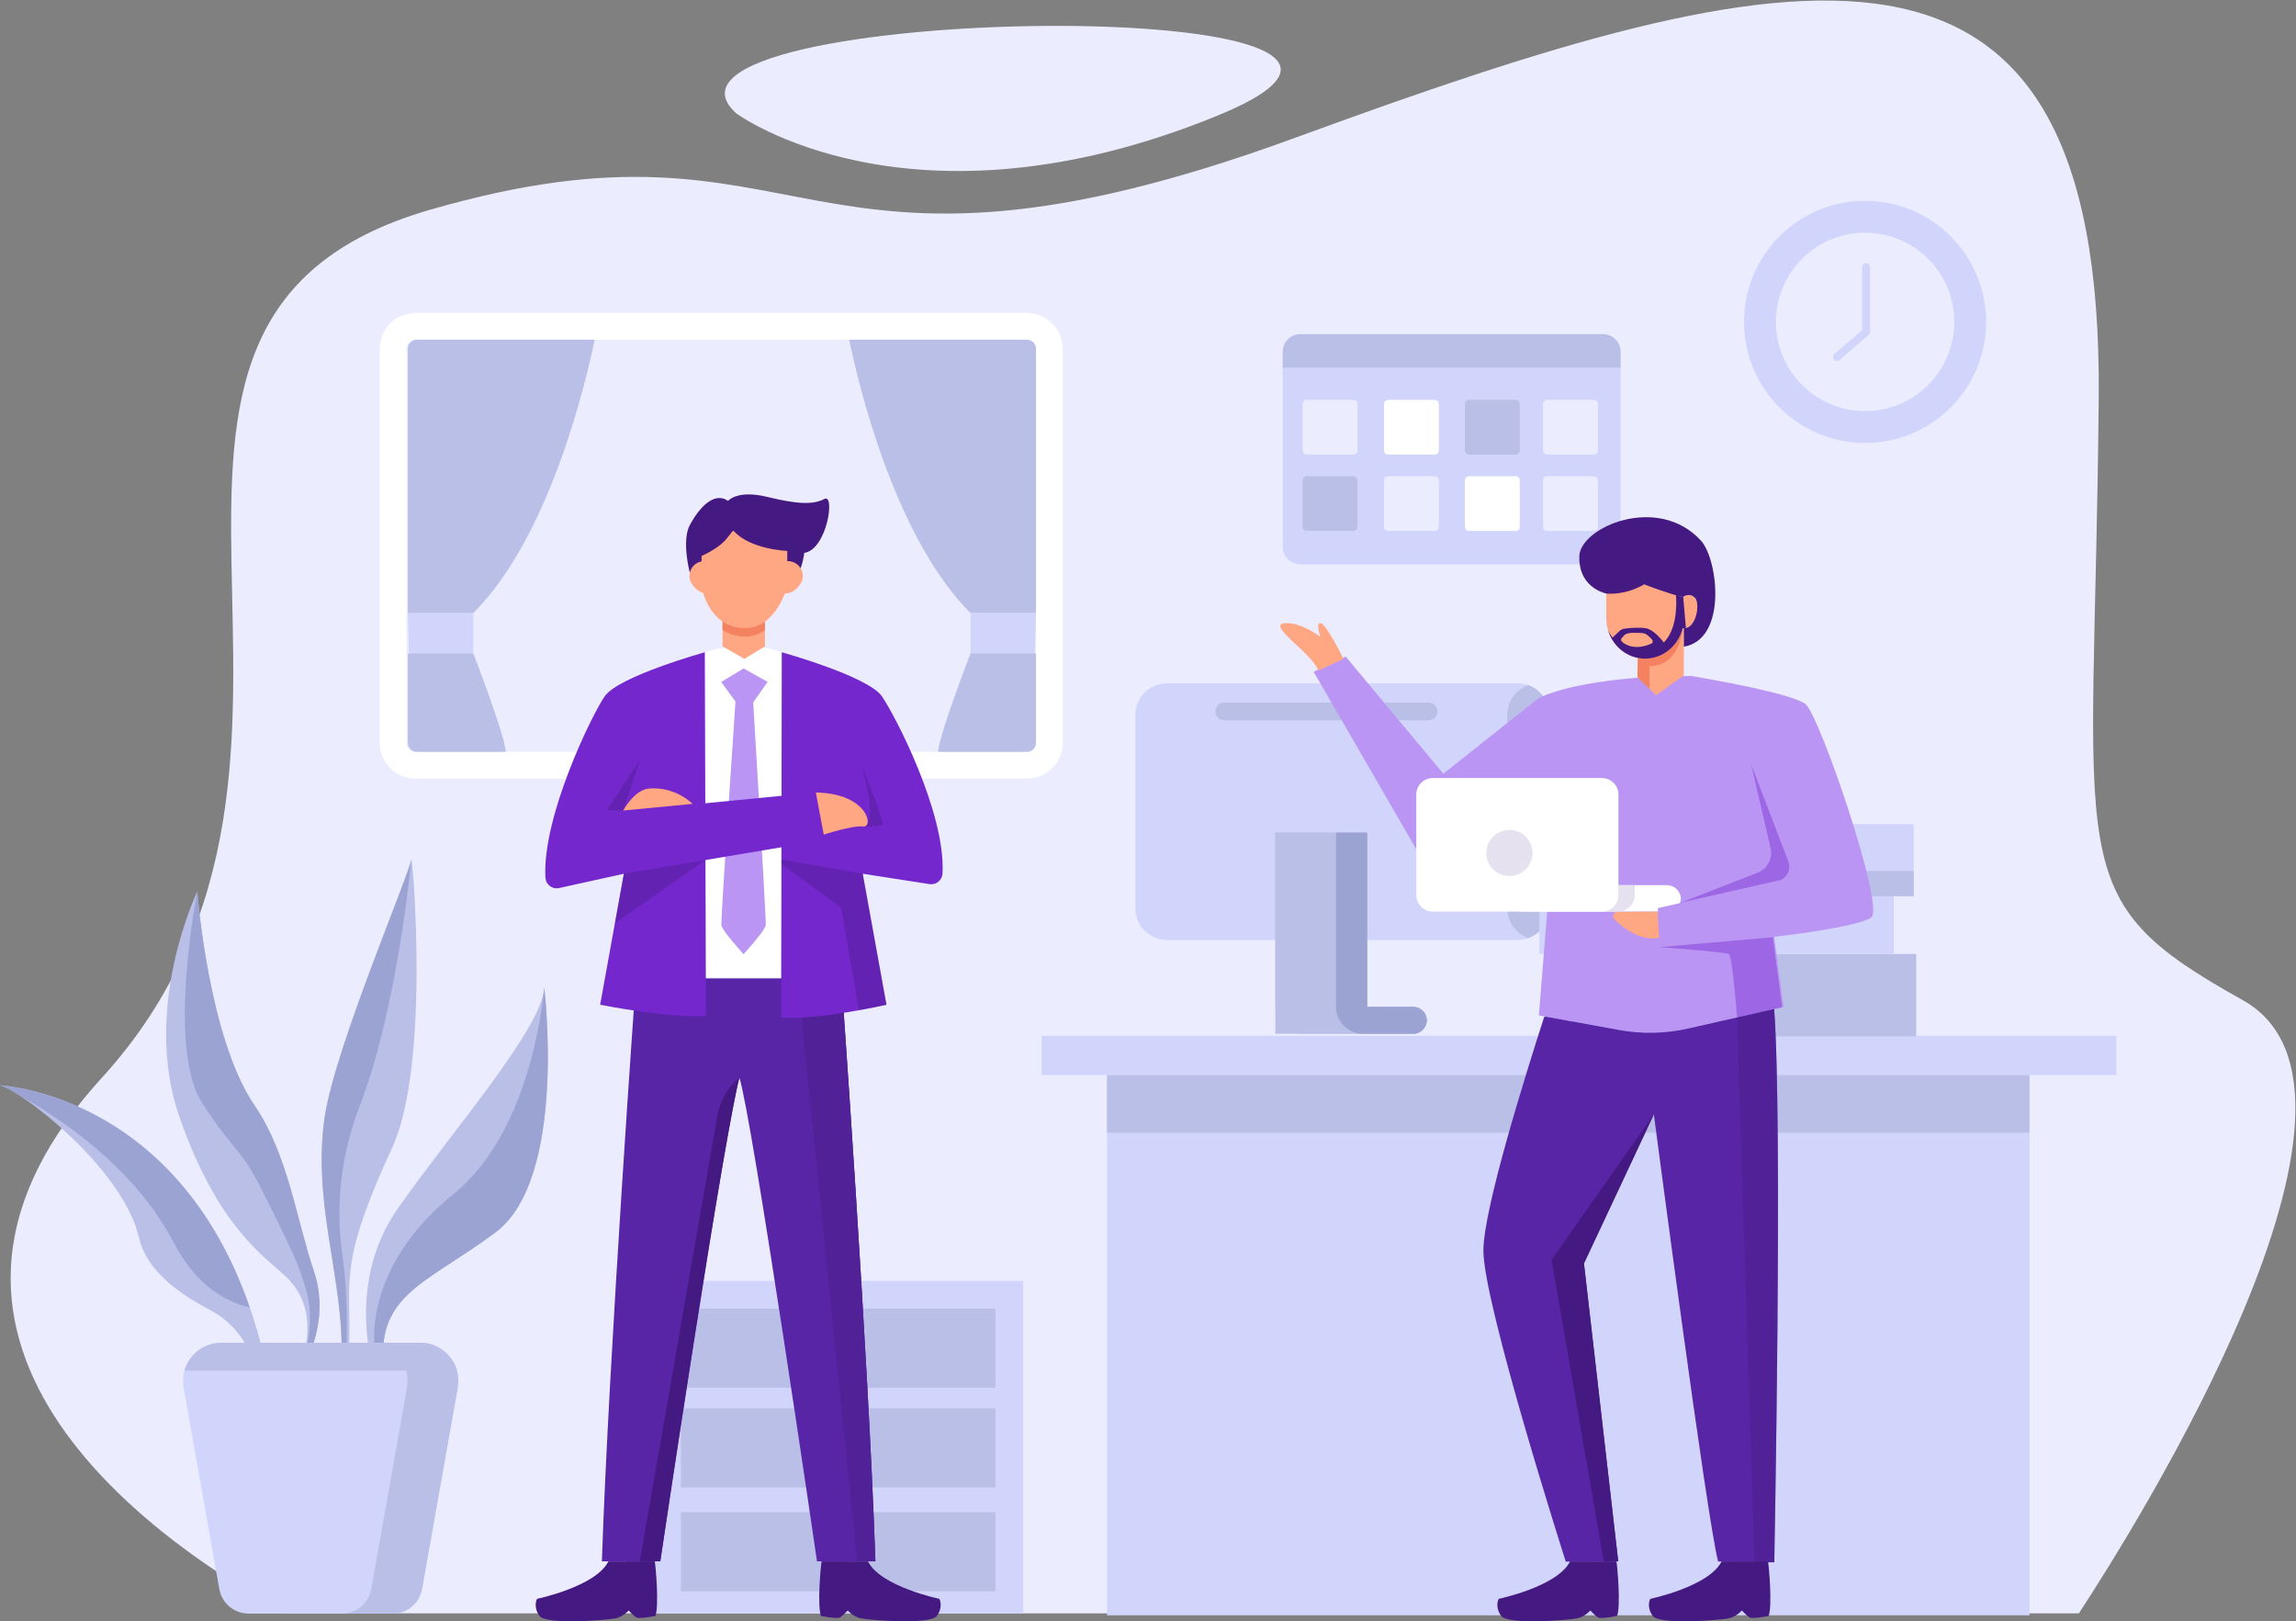 <?xml version="1.0" encoding="UTF-8" standalone="no"?>
<!-- Created with Inkscape (http://www.inkscape.org/) -->

<svg
   xmlns:dc="http://purl.org/dc/elements/1.1/"
   xmlns:cc="http://creativecommons.org/ns#"
   xmlns:rdf="http://www.w3.org/1999/02/22-rdf-syntax-ns#"
   xmlns:svg="http://www.w3.org/2000/svg"
   xmlns="http://www.w3.org/2000/svg"
   xmlns:sodipodi="http://sodipodi.sourceforge.net/DTD/sodipodi-0.dtd"
   xmlns:inkscape="http://www.inkscape.org/namespaces/inkscape"
   version="1.1"
   id="svg16998"
   xml:space="preserve"
   width="586.781"
   height="414.308"
   viewBox="0 0 586.781 414.308"
   sodipodi:docname="team.svg"
   inkscape:version="0.92.4 (5da689c313, 2019-01-14)"><rect x="0" y="0" width="586.781" height="414.308" fill="#808080" stroke="none"/><defs
     id="defs17002"><clipPath
       clipPathUnits="userSpaceOnUse"
       id="clipPath17016"><path
         d="M 0,500 H 500 V 0 H 0 Z"
         id="path17014"
         inkscape:connector-curvature="0" /></clipPath><clipPath
       clipPathUnits="userSpaceOnUse"
       id="clipPath17242"><path
         d="m 365.65,265.228 h 20.855 V 238.705 H 365.65 Z"
         id="path17240"
         inkscape:connector-curvature="0" /></clipPath><clipPath
       clipPathUnits="userSpaceOnUse"
       id="clipPath17262"><path
         d="M 361.592,232.098 H 385.13 V 216.707 H 361.592 Z"
         id="path17260"
         inkscape:connector-curvature="0" /></clipPath><clipPath
       clipPathUnits="userSpaceOnUse"
       id="clipPath17286"><path
         d="m 376.487,218.326 h 7.865 V 112.261 h -7.865 z"
         id="path17284"
         inkscape:connector-curvature="0" /></clipPath><clipPath
       clipPathUnits="userSpaceOnUse"
       id="clipPath17342"><path
         d="m 260.187,224.21 h 14.945 V 112.451 h -14.945 z"
         id="path17340"
         inkscape:connector-curvature="0" /></clipPath><clipPath
       clipPathUnits="userSpaceOnUse"
       id="clipPath17394"><path
         d="m 225.184,246.884 h 17.31 v -12.098 h -17.31 z"
         id="path17392"
         inkscape:connector-curvature="0" /></clipPath><clipPath
       clipPathUnits="userSpaceOnUse"
       id="clipPath17410"><path
         d="m 223.66,266.129 h 6.321 v -9.733 h -6.321 z"
         id="path17408"
         inkscape:connector-curvature="0" /></clipPath><clipPath
       clipPathUnits="userSpaceOnUse"
       id="clipPath17426"><path
         d="m 272.478,265.061 h 4.076 v -11.764 h -4.076 z"
         id="path17424"
         inkscape:connector-curvature="0" /></clipPath><clipPath
       clipPathUnits="userSpaceOnUse"
       id="clipPath17442"><path
         d="m 257.11,246.992 h 20.137 V 218.104 H 257.11 Z"
         id="path17440"
         inkscape:connector-curvature="0" /></clipPath><clipPath
       clipPathUnits="userSpaceOnUse"
       id="clipPath17510"><path
         d="m 154.811,234.667 h 13.776 v -58.884 h -13.776 z"
         id="path17508"
         inkscape:connector-curvature="0" /></clipPath><clipPath
       clipPathUnits="userSpaceOnUse"
       id="clipPath17558"><path
         d="M 99.495,282.83 H 195.36 V 226.493 H 99.495 Z"
         id="path17556"
         inkscape:connector-curvature="0" /></clipPath><clipPath
       clipPathUnits="userSpaceOnUse"
       id="clipPath17678"><path
         d="M 0,500 H 500 V 0 H 0 Z"
         id="path17676"
         inkscape:connector-curvature="0" /></clipPath></defs><sodipodi:namedview
     pagecolor="#ffffff"
     bordercolor="#666666"
     borderopacity="1"
     objecttolerance="10"
     gridtolerance="10"
     guidetolerance="10"
     inkscape:pageopacity="0"
     inkscape:pageshadow="2"
     inkscape:window-width="1120"
     inkscape:window-height="770"
     id="namedview17000"
     showgrid="false"
     fit-margin-top="0"
     fit-margin-left="0"
     fit-margin-right="0"
     fit-margin-bottom="0"
     inkscape:zoom="1.0012632"
     inkscape:cx="298.47859"
     inkscape:cy="209.27063"
     inkscape:window-x="2677"
     inkscape:window-y="135"
     inkscape:window-maximized="0"
     inkscape:current-layer="g17006" /><g
     id="g17006"
     inkscape:groupmode="layer"
     inkscape:label="2456060"
     transform="matrix(1.333,0,0,-1.333,-39.943,548.916)"><g
       id="g17018"
       transform="translate(84.84,102.474)"><path
         d="m 0,0 h 343.688 c 10.945,16.724 63.157,99.87 31.409,117.576 -35.341,19.709 -28.406,24.782 -27.599,115.536 0.877,98.647 -57.502,85.148 -154.01,49.807 C 96.981,247.578 101.54,290.546 27.445,269.063 -46.327,247.674 21.011,164.47 -35.398,102.624 -82.634,50.836 -21.226,11.445 0,0"
         style="fill:#ebedff;fill-opacity:1;fill-rule:nonzero;stroke:none"
         id="path17020"
         inkscape:connector-curvature="0" /></g><g
       id="g17022"
       transform="translate(171.089,390.081)"><path
         d="M 0,0 C 0,0 33.157,-24.574 92.163,-0.517 151.168,23.541 -23.265,21.272 0,0"
         style="fill:#ebedff;fill-opacity:1;fill-rule:nonzero;stroke:none"
         id="path17024"
         inkscape:connector-curvature="0" /></g><path
       d="m 226.118,166.218 h -70.924 v -63.744 h 70.924 z"
       style="fill:#d2d5fb;fill-opacity:1;fill-rule:nonzero;stroke:none"
       id="path17026"
       inkscape:connector-curvature="0" /><path
       d="m 160.512,160.9 h 60.289 v -15.173 h -60.289 z"
       style="fill:#babfe8;fill-opacity:1;fill-rule:nonzero;stroke:none"
       id="path17028"
       inkscape:connector-curvature="0" /><path
       d="m 160.512,141.788 h 60.289 v -15.173 h -60.289 z"
       style="fill:#babfe8;fill-opacity:1;fill-rule:nonzero;stroke:none"
       id="path17030"
       inkscape:connector-curvature="0" /><path
       d="m 160.512,121.9 h 60.289 v -15.173 h -60.289 z"
       style="fill:#babfe8;fill-opacity:1;fill-rule:nonzero;stroke:none"
       id="path17032"
       inkscape:connector-curvature="0" /><g
       id="g17034"
       transform="translate(193.669,152.879)"><path
         d="m 0,0 c 0,-1.664 -1.349,-3.014 -3.013,-3.014 -1.664,0 -3.013,1.35 -3.013,3.014 0,1.664 1.349,3.013 3.013,3.013 C -1.349,3.013 0,1.664 0,0"
         style="fill:#ebedff;fill-opacity:1;fill-rule:nonzero;stroke:none"
         id="path17036"
         inkscape:connector-curvature="0" /></g><g
       id="g17038"
       transform="translate(193.669,133.855)"><path
         d="m 0,0 c 0,-1.665 -1.349,-3.014 -3.013,-3.014 -1.664,0 -3.013,1.349 -3.013,3.014 0,1.664 1.349,3.013 3.013,3.013 C -1.349,3.013 0,1.664 0,0"
         style="fill:#ebedff;fill-opacity:1;fill-rule:nonzero;stroke:none"
         id="path17040"
         inkscape:connector-curvature="0" /></g><g
       id="g17042"
       transform="translate(193.669,112.82)"><path
         d="m 0,0 c 0,-1.664 -1.349,-3.013 -3.013,-3.013 -1.664,0 -3.013,1.349 -3.013,3.013 0,1.665 1.349,3.014 3.013,3.014 C -1.349,3.014 0,1.665 0,0"
         style="fill:#ebedff;fill-opacity:1;fill-rule:nonzero;stroke:none"
         id="path17044"
         inkscape:connector-curvature="0" /></g><g
       id="g17046"
       transform="translate(226.853,351.781)"><path
         d="m 0,0 h -117.222 c -3.787,0 -6.858,-3.07 -6.858,-6.858 v -75.539 c 0,-3.788 3.071,-6.858 6.858,-6.858 H 0 c 3.788,0 6.858,3.07 6.858,6.858 V -6.858 C 6.858,-3.07 3.788,0 0,0"
         style="fill:#ffffff;fill-opacity:1;fill-rule:nonzero;stroke:none"
         id="path17048"
         inkscape:connector-curvature="0" /></g><g
       id="g17050"
       transform="translate(109.631,267.647)"><path
         d="m 0,0 c -0.958,0 -1.737,0.779 -1.737,1.737 v 75.54 c 0,0.958 0.779,1.737 1.737,1.737 h 117.222 c 0.958,0 1.738,-0.779 1.738,-1.737 V 1.737 C 118.96,0.779 118.18,0 117.222,0 Z"
         style="fill:#ebedff;fill-opacity:1;fill-rule:nonzero;stroke:none"
         id="path17052"
         inkscape:connector-curvature="0" /></g><g
       id="g17054"
       transform="translate(226.852,346.661)"><path
         d="m 0,0 h -34.084 c 1.84,-8.861 8.787,-37.934 23.272,-52.419 H 1.738 V -1.737 C 1.738,-0.779 0.958,0 0,0"
         style="fill:#babfe8;fill-opacity:1;fill-rule:nonzero;stroke:none"
         id="path17056"
         inkscape:connector-curvature="0" /></g><g
       id="g17058"
       transform="translate(216.041,294.241)"><path
         d="M 0,0 V -7.702 H 12.346 L 12.55,0 Z"
         style="fill:#d2d5fb;fill-opacity:1;fill-rule:nonzero;stroke:none"
         id="path17060"
         inkscape:connector-curvature="0" /></g><g
       id="g17062"
       transform="translate(228.591,269.384)"><path
         d="m 0,0 v 17.038 l -0.204,0.117 H -12.55 c 0,0 -5.89,-15.235 -6.229,-18.802 l 0.204,-0.09 H -1.738 C -0.78,-1.737 0,-0.958 0,0"
         style="fill:#babfe8;fill-opacity:1;fill-rule:nonzero;stroke:none"
         id="path17064"
         inkscape:connector-curvature="0" /></g><g
       id="g17066"
       transform="translate(109.895,346.661)"><path
         d="M 0,0 H 34.084 C 32.244,-8.861 25.297,-37.934 10.812,-52.419 H -1.738 V -1.737 C -1.738,-0.779 -0.958,0 0,0"
         style="fill:#babfe8;fill-opacity:1;fill-rule:nonzero;stroke:none"
         id="path17068"
         inkscape:connector-curvature="0" /></g><g
       id="g17070"
       transform="translate(120.707,294.241)"><path
         d="M 0,0 V -7.702 H -12.346 L -12.55,0 Z"
         style="fill:#d2d5fb;fill-opacity:1;fill-rule:nonzero;stroke:none"
         id="path17072"
         inkscape:connector-curvature="0" /></g><g
       id="g17074"
       transform="translate(108.157,269.384)"><path
         d="m 0,0 v 17.038 l 0.204,0.117 H 12.55 c 0,0 5.889,-15.235 6.229,-18.802 l -0.204,-0.09 H 1.738 C 0.78,-1.737 0,-0.958 0,0"
         style="fill:#babfe8;fill-opacity:1;fill-rule:nonzero;stroke:none"
         id="path17076"
         inkscape:connector-curvature="0" /></g><g
       id="g17078"
       transform="translate(337.274,347.726)"><path
         d="m 0,0 h -57.984 c -1.874,0 -3.393,-1.519 -3.393,-3.393 v -37.365 c 0,-1.874 1.519,-3.393 3.393,-3.393 H 0 c 1.874,0 3.393,1.519 3.393,3.393 V -3.393 C 3.393,-1.519 1.874,0 0,0"
         style="fill:#d2d5fb;fill-opacity:1;fill-rule:nonzero;stroke:none"
         id="path17080"
         inkscape:connector-curvature="0" /></g><g
       id="g17082"
       transform="translate(340.667,341.305)"><path
         d="m 0,0 v 3.028 c 0,1.874 -1.519,3.393 -3.393,3.393 h -57.984 c -1.874,0 -3.393,-1.519 -3.393,-3.393 V 0 Z"
         style="fill:#babfe8;fill-opacity:1;fill-rule:nonzero;stroke:none"
         id="path17084"
         inkscape:connector-curvature="0" /></g><g
       id="g17086"
       transform="translate(289.423,335.122)"><path
         d="m 0,0 h -8.907 c -0.446,0 -0.806,-0.361 -0.806,-0.806 v -8.876 c 0,-0.445 0.36,-0.806 0.806,-0.806 H 0 c 0.445,0 0.807,0.361 0.807,0.806 v 8.876 C 0.807,-0.361 0.445,0 0,0"
         style="fill:#ebedff;fill-opacity:1;fill-rule:nonzero;stroke:none"
         id="path17088"
         inkscape:connector-curvature="0" /></g><g
       id="g17090"
       transform="translate(305.019,335.122)"><path
         d="m 0,0 h -8.908 c -0.445,0 -0.806,-0.361 -0.806,-0.806 v -8.876 c 0,-0.445 0.361,-0.806 0.806,-0.806 H 0 c 0.445,0 0.806,0.361 0.806,0.806 v 8.876 C 0.806,-0.361 0.445,0 0,0"
         style="fill:#ffffff;fill-opacity:1;fill-rule:nonzero;stroke:none"
         id="path17092"
         inkscape:connector-curvature="0" /></g><g
       id="g17094"
       transform="translate(320.529,335.122)"><path
         d="m 0,0 h -8.907 c -0.446,0 -0.806,-0.361 -0.806,-0.806 v -8.876 c 0,-0.445 0.36,-0.806 0.806,-0.806 H 0 c 0.445,0 0.806,0.361 0.806,0.806 v 8.876 C 0.806,-0.361 0.445,0 0,0"
         style="fill:#babfe8;fill-opacity:1;fill-rule:nonzero;stroke:none"
         id="path17096"
         inkscape:connector-curvature="0" /></g><g
       id="g17098"
       transform="translate(335.522,335.122)"><path
         d="m 0,0 h -8.908 c -0.445,0 -0.806,-0.361 -0.806,-0.806 v -8.876 c 0,-0.445 0.361,-0.806 0.806,-0.806 H 0 c 0.445,0 0.806,0.361 0.806,0.806 v 8.876 C 0.806,-0.361 0.445,0 0,0"
         style="fill:#ebedff;fill-opacity:1;fill-rule:nonzero;stroke:none"
         id="path17100"
         inkscape:connector-curvature="0" /></g><g
       id="g17102"
       transform="translate(289.423,320.489)"><path
         d="m 0,0 h -8.907 c -0.446,0 -0.806,-0.36 -0.806,-0.806 v -8.876 c 0,-0.444 0.36,-0.805 0.806,-0.805 H 0 c 0.445,0 0.807,0.361 0.807,0.805 v 8.876 C 0.807,-0.36 0.445,0 0,0"
         style="fill:#babfe8;fill-opacity:1;fill-rule:nonzero;stroke:none"
         id="path17104"
         inkscape:connector-curvature="0" /></g><g
       id="g17106"
       transform="translate(305.019,320.489)"><path
         d="m 0,0 h -8.908 c -0.445,0 -0.806,-0.36 -0.806,-0.806 v -8.876 c 0,-0.444 0.361,-0.805 0.806,-0.805 H 0 c 0.445,0 0.806,0.361 0.806,0.805 v 8.876 C 0.806,-0.36 0.445,0 0,0"
         style="fill:#ebedff;fill-opacity:1;fill-rule:nonzero;stroke:none"
         id="path17108"
         inkscape:connector-curvature="0" /></g><g
       id="g17110"
       transform="translate(320.529,320.489)"><path
         d="m 0,0 h -8.907 c -0.446,0 -0.806,-0.36 -0.806,-0.806 v -8.876 c 0,-0.444 0.36,-0.805 0.806,-0.805 H 0 c 0.445,0 0.806,0.361 0.806,0.805 v 8.876 C 0.806,-0.36 0.445,0 0,0"
         style="fill:#ffffff;fill-opacity:1;fill-rule:nonzero;stroke:none"
         id="path17112"
         inkscape:connector-curvature="0" /></g><g
       id="g17114"
       transform="translate(335.522,320.489)"><path
         d="m 0,0 h -8.908 c -0.445,0 -0.806,-0.36 -0.806,-0.806 v -8.876 c 0,-0.444 0.361,-0.805 0.806,-0.805 H 0 c 0.445,0 0.806,0.361 0.806,0.805 v 8.876 C 0.806,-0.36 0.445,0 0,0"
         style="fill:#ebedff;fill-opacity:1;fill-rule:nonzero;stroke:none"
         id="path17116"
         inkscape:connector-curvature="0" /></g><path
       d="M 435.723,213.2 H 229.676 v -7.522 h 206.047 z"
       style="fill:#d2d5fb;fill-opacity:1;fill-rule:nonzero;stroke:none"
       id="path17118"
       inkscape:connector-curvature="0" /><path
       d="M 419.068,102.103 H 242.212 v 103.575 h 176.856 z"
       style="fill:#d2d5fb;fill-opacity:1;fill-rule:nonzero;stroke:none"
       id="path17120"
       inkscape:connector-curvature="0" /><path
       d="M 419.068,194.631 H 242.212 v 11.047 h 176.856 z"
       style="fill:#babfe8;fill-opacity:1;fill-rule:nonzero;stroke:none"
       id="path17122"
       inkscape:connector-curvature="0" /><g
       id="g17124"
       transform="translate(410.756,350.074)"><path
         d="m 0,0 c 0,-12.819 -10.393,-23.211 -23.212,-23.211 -12.819,0 -23.211,10.392 -23.211,23.211 0,12.819 10.392,23.211 23.211,23.211 C -10.393,23.211 0,12.819 0,0"
         style="fill:#d2d5fb;fill-opacity:1;fill-rule:nonzero;stroke:none"
         id="path17126"
         inkscape:connector-curvature="0" /></g><g
       id="g17128"
       transform="translate(404.64,350.074)"><path
         d="m 0,0 c 0,-9.441 -7.654,-17.095 -17.096,-17.095 -9.441,0 -17.094,7.654 -17.094,17.095 0,9.442 7.653,17.096 17.094,17.096 C -7.654,17.096 0,9.442 0,0"
         style="fill:#ebedff;fill-opacity:1;fill-rule:nonzero;stroke:none"
         id="path17130"
         inkscape:connector-curvature="0" /></g><g
       id="g17132"
       transform="translate(382.168,342.6)"><path
         d="m 0,0 c -0.214,0 -0.426,0.09 -0.577,0.264 -0.276,0.319 -0.239,0.8 0.079,1.076 l 5.301,4.578 v 12.047 c 0,0.421 0.341,0.763 0.762,0.763 0.421,0 0.762,-0.342 0.762,-0.763 V 5.569 C 6.327,5.348 6.231,5.137 6.063,4.992 L 0.498,0.186 C 0.354,0.062 0.177,0 0,0"
         style="fill:#d2d5fb;fill-opacity:1;fill-rule:nonzero;stroke:none"
         id="path17134"
         inkscape:connector-curvature="0" /></g><g
       id="g17136"
       transform="translate(320.889,231.574)"><path
         d="m 0,0 h -67.159 c -3.369,0 -6.099,2.73 -6.099,6.099 v 37.028 c 0,3.368 2.73,6.098 6.099,6.098 H 0 c 3.368,0 6.099,-2.73 6.099,-6.098 V 6.099 C 6.099,2.73 3.368,0 0,0"
         style="fill:#d2d5fb;fill-opacity:1;fill-rule:nonzero;stroke:none"
         id="path17138"
         inkscape:connector-curvature="0" /></g><g
       id="g17140"
       transform="translate(322.96,280.431)"><path
         d="m 0,0 c -2.347,-0.849 -4.027,-3.09 -4.027,-5.73 v -37.028 c 0,-2.64 1.68,-4.882 4.027,-5.731 2.347,0.849 4.027,3.091 4.027,5.731 V -5.73 C 4.027,-3.09 2.347,-0.849 0,0"
         style="fill:#babfe8;fill-opacity:1;fill-rule:nonzero;stroke:none"
         id="path17142"
         inkscape:connector-curvature="0" /></g><g
       id="g17144"
       transform="translate(300.929,218.758)"><path
         d="M 0,0 H -8.847 V 33.401 H -26.448 V 0 -5.16 H 0 c 1.425,0 2.58,1.155 2.58,2.58 C 2.58,-1.155 1.425,0 0,0"
         style="fill:#babfe8;fill-opacity:1;fill-rule:nonzero;stroke:none"
         id="path17146"
         inkscape:connector-curvature="0" /></g><g
       id="g17148"
       transform="translate(300.782,218.758)"><path
         d="M 0,0 H -8.7 V 33.401 H -26.302 V 0 c 0,-2.85 2.311,-5.16 5.16,-5.16 H 0.146 c 1.471,0 2.655,1.231 2.577,2.719 C 2.649,-1.046 1.397,0 0,0"
         style="fill:#babfe8;fill-opacity:1;fill-rule:nonzero;stroke:none"
         id="path17150"
         inkscape:connector-curvature="0" /></g><g
       id="g17152"
       transform="translate(303.509,216.178)"><path
         d="m 0,0 c 0,1.425 -1.155,2.58 -2.58,2.58 h -8.847 v 33.401 h -5.967 V 2.58 c 0,-2.85 2.31,-5.16 5.161,-5.16 H -2.58 C -1.155,-2.58 0,-1.425 0,0"
         style="fill:#9ba3d3;fill-opacity:1;fill-rule:nonzero;stroke:none"
         id="path17154"
         inkscape:connector-curvature="0" /></g><g
       id="g17156"
       transform="translate(303.848,277.103)"><path
         d="m 0,0 h -39.146 c -0.945,0 -1.71,-0.766 -1.71,-1.711 0,-0.945 0.765,-1.711 1.71,-1.711 H 0 c 0.945,0 1.711,0.766 1.711,1.711 C 1.711,-0.766 0.945,0 0,0"
         style="fill:#babfe8;fill-opacity:1;fill-rule:nonzero;stroke:none"
         id="path17158"
         inkscape:connector-curvature="0" /></g><g
       id="g17168"
       transform="translate(88.456,153.121)"><path
         d="m 0,0 1.146,-0.241 c 1.348,3.614 2.567,9.188 0.587,15.043 -3.375,9.983 -4.996,22.556 -11.456,31.996 -8.825,12.895 -10.943,40.939 -10.943,40.939 0,0 -10.744,-22.247 -3.421,-43.216 C -16.765,23.552 -8.104,18.058 -3.724,13.963 0.955,9.591 0.861,3.918 0,0"
         style="fill:#babfe8;fill-opacity:1;fill-rule:nonzero;stroke:none"
         id="path17170"
         inkscape:connector-curvature="0" /></g><g
       id="g17172"
       transform="translate(88.7,153.07)"><path
         d="m 0,0 0.902,-0.19 c 1.348,3.614 2.567,9.188 0.587,15.043 -3.375,9.983 -4.996,22.556 -11.456,31.996 -8.825,12.895 -10.943,40.939 -10.943,40.939 0,0 -5.94,-29.981 0.94,-40.541 6.879,-10.56 7.193,-7.988 12.136,-18.021 C -2.892,19.193 -1.329,16.347 0.174,10.515 1.136,6.782 0.549,2.567 0,0"
         style="fill:#9ba3d3;fill-opacity:1;fill-rule:nonzero;stroke:none"
         id="path17174"
         inkscape:connector-curvature="0" /></g><g
       id="g17176"
       transform="translate(94.152,144.929)"><path
         d="m 0,0 c 0,0 2.196,3.275 0.908,15.504 -1.288,12.228 -4.804,23.924 -2.833,37.259 1.97,13.335 16.514,47.158 16.591,49.389 0.076,2.231 3.851,-38.918 -3.657,-55.314 C 3.502,30.442 2.552,24.789 2.766,16.253 2.979,7.717 2.492,0.829 1.666,-1.174 Z"
         style="fill:#babfe8;fill-opacity:1;fill-rule:nonzero;stroke:none"
         id="path17178"
         inkscape:connector-curvature="0" /></g><g
       id="g17180"
       transform="translate(95.806,169.61)"><path
         d="m 0,0 c 0.778,-5.45 1.114,-19.15 -0.285,-22.461 -0.13,-0.309 -0.31,-0.138 -0.529,0.424 0.442,2.275 0.765,6.253 0.069,12.859 -1.288,12.229 -4.805,23.924 -2.834,37.259 1.971,13.335 16.515,47.158 16.591,49.39 0,0 -2.486,-27.981 -9.895,-47.358 C -2.188,16.24 -0.778,5.451 0,0"
         style="fill:#9ba3d3;fill-opacity:1;fill-rule:nonzero;stroke:none"
         id="path17182"
         inkscape:connector-curvature="0" /></g><g
       id="g17184"
       transform="translate(102.028,147.52)"><path
         d="m 0,0 c 0,0 -6.371,17.55 4.271,32.683 10.644,15.133 27.682,34.552 27.996,42.269 0,0 4.522,-36.664 -9.364,-46.984 C 9.018,17.646 -0.739,16.029 1.729,0.059 Z"
         style="fill:#babfe8;fill-opacity:1;fill-rule:nonzero;stroke:none"
         id="path17186"
         inkscape:connector-curvature="0" /></g><g
       id="g17188"
       transform="translate(116.932,182.886)"><path
         d="m 0,0 c -15.479,-12.508 -16.699,-26.979 -14.267,-33.703 0.189,-0.523 0.545,-0.843 1.014,-1.015 -2.135,15.414 7.543,17.13 21.253,27.321 13.885,10.32 9.363,46.984 9.363,46.984 C 17.363,39.587 15.479,12.508 0,0"
         style="fill:#9ba3d3;fill-opacity:1;fill-rule:nonzero;stroke:none"
         id="path17190"
         inkscape:connector-curvature="0" /></g><g
       id="g17192"
       transform="translate(82.992,143.249)"><path
         d="m 0,0 -3.502,12.664 c -13.038,46.248 -49.533,47.787 -49.533,47.787 3.814,-0.76 23.618,-15.858 26.685,-29.294 1.441,-6.309 7.887,-10.79 13.58,-13.757 4.106,-2.14 7.141,-5.917 8.411,-10.369 1.087,-3.81 1.66,-7.189 1.66,-7.189 z"
         style="fill:#babfe8;fill-opacity:1;fill-rule:nonzero;stroke:none"
         id="path17194"
         inkscape:connector-curvature="0" /></g><g
       id="g17196"
       transform="translate(63.149,173.767)"><path
         d="m 0,0 c 4.267,-8.185 9.761,-11.511 14.689,-12.634 -14.208,41.123 -47.881,42.568 -47.881,42.568 0.754,-0.151 2.147,-0.878 3.898,-2.026 C -22.276,23.989 -7.536,14.455 0,0"
         style="fill:#9ba3d3;fill-opacity:1;fill-rule:nonzero;stroke:none"
         id="path17198"
         inkscape:connector-curvature="0" /></g><g
       id="g17200"
       transform="translate(110.518,154.352)"><path
         d="m 0,0 h -38.144 c -4.554,0 -8.002,-4.114 -7.207,-8.598 l 6.849,-38.623 c 0.482,-2.718 2.845,-4.699 5.606,-4.699 h 27.648 c 2.761,0 5.123,1.981 5.606,4.699 L 7.207,-8.598 C 8.002,-4.114 4.554,0 0,0"
         style="fill:#d2d5fb;fill-opacity:1;fill-rule:nonzero;stroke:none"
         id="path17202"
         inkscape:connector-curvature="0" /></g><g
       id="g17204"
       transform="translate(117.563,149.023)"><path
         d="m 0,0 c -0.859,3.031 -3.643,5.329 -7.045,5.329 h -38.144 c -3.403,0 -6.186,-2.298 -7.046,-5.329 z"
         style="fill:#babfe8;fill-opacity:1;fill-rule:nonzero;stroke:none"
         id="path17206"
         inkscape:connector-curvature="0" /></g><g
       id="g17208"
       transform="translate(110.518,154.352)"><path
         d="m 0,0 h -9.731 c 4.553,0 8.002,-4.114 7.207,-8.598 l -6.85,-38.623 c -0.481,-2.718 -2.845,-4.699 -5.605,-4.699 h 9.731 c 2.761,0 5.123,1.981 5.606,4.699 L 7.207,-8.598 C 8.002,-4.114 4.554,0 0,0"
         style="fill:#babfe8;fill-opacity:1;fill-rule:nonzero;stroke:none"
         id="path17210"
         inkscape:connector-curvature="0" /></g><g
       id="g19046"
       transform="translate(32.209)"><path
         inkscape:connector-curvature="0"
         id="path17160"
         style="fill:#babfe8;fill-opacity:1;fill-rule:nonzero;stroke:none"
         d="m 365.144,228.896 h -65.918 v -15.808 h 65.918 z" /><path
         inkscape:connector-curvature="0"
         id="path17162"
         style="fill:#d2d5fb;fill-opacity:1;fill-rule:nonzero;stroke:none"
         d="m 360.853,239.94 h -67.964 v -11.045 h 67.964 z" /><path
         inkscape:connector-curvature="0"
         id="path17164"
         style="fill:#d2d5fb;fill-opacity:1;fill-rule:nonzero;stroke:none"
         d="m 364.658,253.791 h -65.148 v -13.834 h 65.148 z" /><path
         inkscape:connector-curvature="0"
         id="path17166"
         style="fill:#babfe8;fill-opacity:1;fill-rule:nonzero;stroke:none"
         d="m 364.658,244.804 h -65.148 v -4.848 h 65.148 z" /><g
         transform="translate(321.901,282.213)"
         id="g17212"><path
           inkscape:connector-curvature="0"
           id="path17214"
           style="fill:#ba95f4;fill-opacity:1;fill-rule:nonzero;stroke:none"
           d="m 0,0 c 3.284,-0.562 18.907,-3.235 21.962,-5.36 2.625,-1.826 15.337,-39.012 12.656,-40.948 -2.68,-1.935 -18.611,-3.722 -18.611,-3.722 l 1.786,-13.424 -18.233,-4.149 c -4.376,-0.996 -8.91,-1.093 -13.325,-0.288 l -15.345,2.799 3.127,38.737 -20.421,-11.729 c -1.488,-0.775 -3.321,-0.221 -4.128,1.249 l -21.755,37.618 6.15,2.904 18.712,-22.448 18.017,14.294 c 0,0 4.057,2.829 18.985,4.094 z" /></g><g
         transform="translate(255.307,285.503)"
         id="g17216"><path
           inkscape:connector-curvature="0"
           id="path17218"
           style="fill:#ffa683;fill-opacity:1;fill-rule:nonzero;stroke:none"
           d="m 0,0 c 0,0 -3.161,6.48 -4.292,6.802 -1.131,0.322 -0.1,-2.614 -0.1,-2.614 0,0 -3.938,3.019 -7.049,2.59 -3.111,-0.428 5.743,-6.032 6.619,-9.047 0,0 5.014,2.248 4.822,2.269" /></g><g
         transform="translate(272.456,237.019)"
         id="g17220"><path
           inkscape:connector-curvature="0"
           id="path17222"
           style="fill:#ffffff;fill-opacity:1;fill-rule:nonzero;stroke:none"
           d="m 0,0 h 32.429 c 1.748,0 3.165,1.417 3.165,3.165 v 19.274 c 0,1.748 -1.417,3.165 -3.165,3.165 H 0 c -1.748,0 -3.165,-1.417 -3.165,-3.165 V 3.165 C -3.165,1.417 -1.748,0 0,0" /></g><g
         transform="translate(289.912,237.019)"
         id="g17224"><path
           inkscape:connector-curvature="0"
           id="path17226"
           style="fill:#ffffff;fill-opacity:1;fill-rule:nonzero;stroke:none"
           d="m 0,0 h 27.439 c 1.48,0 2.679,1.199 2.679,2.678 V 2.385 c 0,1.479 -1.199,2.678 -2.679,2.678 H 0 c -1.479,0 -2.679,-1.199 -2.679,-2.678 V 2.678 C -2.679,1.199 -1.479,0 0,0" /></g><g
         transform="translate(311.183,242.082)"
         id="g17228"><path
           inkscape:connector-curvature="0"
           id="path17230"
           style="fill:#e6e1ef;fill-opacity:1;fill-rule:nonzero;stroke:none"
           d="m 0,0 v -1.898 c 0,-1.741 -1.406,-3.153 -3.144,-3.165 h -3.131 c 1.738,0.012 3.141,1.424 3.141,3.165 V 0 Z" /></g><g
         transform="translate(282.721,248.252)"
         id="g17232"><path
           inkscape:connector-curvature="0"
           id="path17234"
           style="fill:#e6e1ef;fill-opacity:1;fill-rule:nonzero;stroke:none"
           d="M 0,0 C 0,2.443 1.979,4.423 4.423,4.423 6.865,4.423 8.846,2.443 8.846,0 8.846,-2.442 6.865,-4.423 4.423,-4.423 1.979,-4.423 0,-2.442 0,0" /></g><g
         transform="translate(-45.692)"
         id="g17236"><g
           id="g17238" /><g
           id="g17250"><g
             style="opacity:0.42"
             id="g17248"
             clip-path="url(#clipPath17242)"><g
               id="g17246"
               transform="translate(382.889,249.283)"><path
                 inkscape:connector-curvature="0"
                 id="path17244"
                 style="fill:#7327cc;fill-opacity:1;fill-rule:nonzero;stroke:none"
                 d="M 0,0 -3.7,15.945 3.415,-2.639 C 4.064,-4.247 3.075,-6.046 1.37,-6.36 l -18.609,-4.218 14.56,5.689 C -0.636,-4.222 0.537,-2.081 0,0" /></g></g></g></g><g
         transform="translate(337.651,232.098)"
         id="g17252"><path
           inkscape:connector-curvature="0"
           id="path17254"
           style="fill:#ba95f4;fill-opacity:1;fill-rule:nonzero;stroke:none"
           d="M 0,0 -21.751,-1.893 -22.05,5.582 0.916,10.825 Z" /></g><g
         transform="translate(-45.692)"
         id="g17256"><g
           id="g17258" /><g
           id="g17270"><g
             style="opacity:0.42"
             id="g17268"
             clip-path="url(#clipPath17262)"><g
               id="g17266"
               transform="translate(374.918,228.882)"><path
                 inkscape:connector-curvature="0"
                 id="path17264"
                 style="fill:#7327cc;fill-opacity:1;fill-rule:nonzero;stroke:none"
                 d="m 0,0 c 0.509,-0.231 1.117,-6.487 1.569,-12.175 l 8.643,1.967 L 8.425,3.216 -13.326,1.323 C -13.326,1.323 -0.939,0.427 0,0" /></g></g></g></g><g
         transform="translate(315.847,232.022)"
         id="g17272"><path
           inkscape:connector-curvature="0"
           id="path17274"
           style="fill:#ffa683;fill-opacity:1;fill-rule:nonzero;stroke:none"
           d="m 0,0 c 0,0 -3.822,-1.242 -8.592,3.545 -0.509,0.51 -0.15,1.386 0.57,1.392 l 7.721,0.061 z" /></g><g
         transform="translate(337.928,112.26)"
         id="g17276"><path
           inkscape:connector-curvature="0"
           id="path17278"
           style="fill:#5725a5;fill-opacity:1;fill-rule:nonzero;stroke:none"
           d="m 0,0 -10.767,0.162 c -2.054,7.43 -12.326,85.731 -12.326,85.731 l -13.4,-28.584 6.572,-57.116 -10.056,-0.062 c 0,0 -15.794,49.369 -15.794,59.64 0,7.833 7.893,33.158 11.647,44.774 l 0.301,0.077 14.034,-2.557 c 4.409,-0.81 8.943,-0.71 13.322,0.287 l 16.413,3.73 0.031,-0.016 C 1.606,84.626 0,0 0,0" /></g><g
         transform="translate(-45.692)"
         id="g17280"><g
           id="g17282" /><g
           id="g17294"><g
             style="opacity:0.35"
             id="g17292"
             clip-path="url(#clipPath17286)"><g
               id="g17290"
               transform="translate(383.62,112.261)"><path
                 inkscape:connector-curvature="0"
                 id="path17288"
                 style="fill:#441982;fill-opacity:1;fill-rule:nonzero;stroke:none"
                 d="m 0,0 c 0,0.001 0.775,38.648 0.73,69.972 v 0.077 c -0.001,0.684 -0.002,1.366 -0.004,2.044 0,0.284 -0.001,0.564 -0.002,0.847 -0.002,0.415 -0.003,0.831 -0.004,1.245 -0.052,13.586 -0.26,25.498 -0.746,31.879 l -7.108,-1.617 0.001,-0.001 L -3.78,0.16 -0.135,0.01 Z" /></g></g></g></g><g
         transform="translate(305.254,112.356)"
         id="g17296"><path
           inkscape:connector-curvature="0"
           id="path17298"
           style="fill:#441982;fill-opacity:1;fill-rule:nonzero;stroke:none"
           d="M 0,0 2.755,0.097 -3.819,57.212 9.581,85.796 -10.026,57.884 Z" /></g><g
         transform="translate(298.774,112.439)"
         id="g17300"><path
           inkscape:connector-curvature="0"
           id="path17302"
           style="fill:#441982;fill-opacity:1;fill-rule:nonzero;stroke:none"
           d="m 0,0 c -2.409,-4.826 -13.679,-7.178 -13.679,-7.178 0,0 -0.824,-1.424 0.445,-3.244 1.268,-1.82 13.114,-0.815 14.601,-0.499 1.487,0.317 2.519,1.512 2.519,1.512 0,0 0.986,-1.091 1.54,-1.363 0.553,-0.273 3.582,0.306 3.582,0.306 C 9.735,-8.544 9.091,-1.176 8.896,0 Z" /></g><g
         transform="translate(327.831,112.439)"
         id="g17304"><path
           inkscape:connector-curvature="0"
           id="path17306"
           style="fill:#441982;fill-opacity:1;fill-rule:nonzero;stroke:none"
           d="m 0,0 c -2.409,-4.826 -13.679,-7.178 -13.679,-7.178 0,0 -0.824,-1.424 0.445,-3.244 1.268,-1.82 13.115,-0.815 14.601,-0.499 1.487,0.317 2.519,1.512 2.519,1.512 0,0 0.986,-1.091 1.54,-1.363 0.553,-0.273 3.582,0.306 3.582,0.306 C 9.735,-8.544 9.091,-1.176 8.896,0 Z" /></g><g
         transform="translate(320.589,291.329)"
         id="g17308"><path
           inkscape:connector-curvature="0"
           id="path17310"
           style="fill:#ffa683;fill-opacity:1;fill-rule:nonzero;stroke:none"
           d="m 0,0 v -9.021 l -5.314,-3.8 -3.583,3.452 0.084,3.7 c 0.448,-0.093 0.912,-0.139 1.382,-0.139 3.46,0 6.372,2.472 7.206,5.824 C -0.147,0 -0.077,0 0,0" /></g><g
         transform="translate(322.735,297.15)"
         id="g17312"><path
           inkscape:connector-curvature="0"
           id="path17314"
           style="fill:#ffa683;fill-opacity:1;fill-rule:nonzero;stroke:none"
           d="m 0,0 c -1.051,1.122 -2.268,0.214 -2.268,0.214 0,0 -0.016,-0.017 -0.046,-0.051 -3.117,0.739 -7.461,4.046 -7.461,4.046 -2.933,-1.771 -7.251,-3.366 -7.251,-3.366 v -4.678 c 0,-4.306 3.334,-7.797 7.447,-7.797 3.463,0 6.373,2.475 7.206,5.827 C 0.19,-6.158 1.036,-1.107 0,0" /></g><g
         transform="translate(320.604,287.807)"
         id="g17316"><path
           inkscape:connector-curvature="0"
           id="path17318"
           style="fill:#441982;fill-opacity:1;fill-rule:nonzero;stroke:none"
           d="m 0,0 -0.015,0.008 v 3.514 c 2.386,-0.046 3.151,4.742 2.147,5.824 -1.05,1.119 -2.271,0.216 -2.271,0.216 0,0 -0.015,-0.023 -0.046,-0.054 -3.113,0.741 -7.438,2.444 -7.438,2.444 -3.76,-2.216 -7.275,-1.764 -7.275,-1.764 -1.089,0.262 -5.33,1.675 -5.16,7.167 0.17,5.545 15.084,12.01 23.333,2.966 C 6.504,16.791 8.403,1.467 0,0" /></g><g
         transform="translate(313.158,285.521)"
         id="g17320"><path
           inkscape:connector-curvature="0"
           id="path17322"
           style="fill:#f48260;fill-opacity:1;fill-rule:nonzero;stroke:none"
           d="M 0,0 C -0.475,0 -0.934,0.062 -1.384,0.151 L -1.467,-3.56 0.842,-5.788 v 4.351 c 5.955,0 6.364,7.261 6.364,7.261 C 6.372,2.472 3.46,0 0,0" /></g><g
         transform="translate(314.448,288.441)"
         id="g17324"><path
           inkscape:connector-curvature="0"
           id="path17326"
           style="fill:#441982;fill-opacity:1;fill-rule:nonzero;stroke:none"
           d="m 0,0 c -3.092,-1.441 -5.233,-0.283 -5.808,0.438 -0.133,0.167 -0.118,0.407 0.027,0.564 l 0.525,0.571 c 0.595,0.653 2.516,0.413 3.318,0.413 0.848,0 1.488,-0.723 1.956,-1.219 C 0.209,0.563 0.239,0.111 0,0 m 6.017,8.927 c 0,0 -0.016,-0.023 -0.046,-0.054 C 5.546,8.974 5.09,9.128 4.626,9.313 4.772,7.427 4.836,2.717 2.299,0.176 1.689,0.96 0.262,2.623 -1.068,2.883 -2.32,3.127 -4.206,2.951 -5.179,2.831 -5.58,2.781 -5.954,2.607 -6.248,2.329 L -7.545,1.104 c -0.324,0.431 -0.625,0.927 -0.881,1.513 0.927,-3.205 3.769,-5.538 7.136,-5.538 3.46,0 6.372,2.472 7.206,5.824 0.217,-0.031 0.425,-0.008 0.618,0.038 v 0.008 z" /></g></g><g
       id="g18988"><g
         transform="translate(197.8,112.451)"
         id="g17328"><path
           inkscape:connector-curvature="0"
           id="path17330"
           style="fill:#5725a5;fill-opacity:1;fill-rule:nonzero;stroke:none"
           d="M 0,0 C -1.33,39.47 -6.541,111.758 -6.541,111.758 H -45.9 c 0,0 -5.211,-72.288 -6.541,-111.758 h 11.197 c 0,0 12.718,84.901 15.184,92.673 C -23.593,84.901 -11.197,0 -11.197,0 Z" /></g><g
         transform="translate(197.801,112.45)"
         id="g17332"><path
           inkscape:connector-curvature="0"
           id="path17334"
           style="fill:#5725a5;fill-opacity:1;fill-rule:nonzero;stroke:none"
           d="m 0,0 h -3.507 l -11.438,111.76 h 8.403 c 0,0 5.214,-72.292 6.542,-111.76" /></g><g
         transform="translate(-77.331)"
         id="g17336"><g
           id="g17338" /><g
           id="g17350"><g
             style="opacity:0.35"
             id="g17348"
             clip-path="url(#clipPath17342)"><g
               id="g17346"
               transform="translate(275.132,112.45)"><path
                 inkscape:connector-curvature="0"
                 id="path17344"
                 style="fill:#441982;fill-opacity:1;fill-rule:nonzero;stroke:none"
                 d="m 0,0 h -3.507 l -11.438,111.76 h 8.403 c 0,0 5.214,-72.292 6.542,-111.76" /></g></g></g></g><g
         transform="translate(146.61,112.439)"
         id="g17352"><path
           inkscape:connector-curvature="0"
           id="path17354"
           style="fill:#441982;fill-opacity:1;fill-rule:nonzero;stroke:none"
           d="m 0,0 c -2.409,-4.826 -13.679,-7.178 -13.679,-7.178 0,0 -0.823,-1.424 0.445,-3.244 1.268,-1.82 13.114,-0.815 14.601,-0.499 1.487,0.317 2.519,1.512 2.519,1.512 0,0 0.986,-1.091 1.54,-1.363 0.554,-0.273 3.581,0.306 3.581,0.306 0.729,1.922 0.084,9.29 -0.11,10.466 z" /></g><g
         transform="translate(196.378,112.439)"
         id="g17356"><path
           inkscape:connector-curvature="0"
           id="path17358"
           style="fill:#441982;fill-opacity:1;fill-rule:nonzero;stroke:none"
           d="m 0,0 c 2.409,-4.826 13.678,-7.178 13.678,-7.178 0,0 0.824,-1.424 -0.445,-3.244 -1.268,-1.82 -13.114,-0.815 -14.601,-0.499 -1.486,0.317 -2.518,1.512 -2.518,1.512 0,0 -0.987,-1.091 -1.541,-1.363 -0.553,-0.273 -3.581,0.306 -3.581,0.306 -0.728,1.922 -0.083,9.29 0.111,10.466 z" /></g><g
         transform="translate(179.849,286.74)"
         id="g17360"><path
           inkscape:connector-curvature="0"
           id="path17362"
           style="fill:#ffffff;fill-opacity:1;fill-rule:nonzero;stroke:none"
           d="m 0,0 -2.67,0.776 h -4.14 -1.136 -4.14 L -14.755,0 -21.408,-62.31 H -7.946 -6.81 6.652 Z" /></g><g
         transform="translate(165.094,286.74)"
         id="g17364"><path
           inkscape:connector-curvature="0"
           id="path17366"
           style="fill:#7327cc;fill-opacity:1;fill-rule:nonzero;stroke:none"
           d="m 0,0 c 0,0 -16.52,-4.601 -19.181,-8.426 -2.488,-3.577 -12.018,-23.134 -11.381,-34.778 0.069,-1.263 1.191,-2.204 2.445,-2.038 l 12.595,2.778 -4.545,-25.112 c 0,0 12.971,-2.606 20.289,-2.161 z" /></g><g
         transform="translate(179.849,286.74)"
         id="g17368"><path
           inkscape:connector-curvature="0"
           id="path17370"
           style="fill:#7327cc;fill-opacity:1;fill-rule:nonzero;stroke:none"
           d="m 0,0 c 0,0 16.52,-4.601 19.181,-8.426 2.488,-3.577 12.273,-22.353 11.635,-33.997 -0.069,-1.264 -1.191,-2.204 -2.445,-2.038 l -12.85,1.997 4.546,-25.112 c 0,0 -12.87,-2.938 -20.187,-2.494 z" /></g><g
         transform="translate(177.143,281.06)"
         id="g17372"><path
           inkscape:connector-curvature="0"
           id="path17374"
           style="fill:#ba95f4;fill-opacity:1;fill-rule:nonzero;stroke:none"
           d="M 0,0 -4.621,2.575 -8.909,0 -6.173,-3.781 c 0,0 -2.616,-38.634 -2.716,-42.76 -0.015,-0.619 1.617,-2.64 3.106,-4.349 0.41,-0.472 0.812,-0.922 1.162,-1.309 0.351,0.388 0.752,0.837 1.163,1.309 1.489,1.709 3.121,3.73 3.106,4.349 -0.102,4.126 -2.421,42.612 -2.421,42.612 z" /></g><g
         transform="translate(149.572,244.276)"
         id="g17376"><path
           inkscape:connector-curvature="0"
           id="path17378"
           style="fill:#7327cc;fill-opacity:1;fill-rule:nonzero;stroke:none"
           d="M 0,0 38.916,6.542 36.81,15.578 -7.595,11.254 Z" /></g><g
         transform="translate(187.896,251.779)"
         id="g17380"><path
           inkscape:connector-curvature="0"
           id="path17382"
           style="fill:#ffa683;fill-opacity:1;fill-rule:nonzero;stroke:none"
           d="M 0,0 C 0,0 5.691,1.848 7.613,1.552 9.535,1.257 8.648,7.872 -1.515,8.075 Z" /></g><g
         transform="translate(162.753,257.671)"
         id="g17384"><path
           inkscape:connector-curvature="0"
           id="path17386"
           style="fill:#ffa683;fill-opacity:1;fill-rule:nonzero;stroke:none"
           d="m 0,0 c 0,0 -3.271,3.382 -8.371,2.938 -2.816,-0.245 -4.933,-4.213 -4.933,-4.213 z" /></g><g
         transform="translate(-77.331)"
         id="g17388"><g
           id="g17390" /><g
           id="g17402"><g
             style="opacity:0.35"
             id="g17400"
             clip-path="url(#clipPath17394)"><g
               id="g17398"
               transform="translate(225.185,234.786)"><path
                 inkscape:connector-curvature="0"
                 id="path17396"
                 style="fill:#441982;fill-opacity:1;fill-rule:nonzero;stroke:none"
                 d="M 0,0 17.31,12.098 1.718,9.49 Z" /></g></g></g></g><g
         transform="translate(-77.331)"
         id="g17404"><g
           id="g17406" /><g
           id="g17418"><g
             style="opacity:0.35"
             id="g17416"
             clip-path="url(#clipPath17410)"><g
               id="g17414"
               transform="translate(226.78,256.396)"><path
                 inkscape:connector-curvature="0"
                 id="path17412"
                 style="fill:#441982;fill-opacity:1;fill-rule:nonzero;stroke:none"
                 d="M 0,0 -3.12,0.08 3.201,9.733 Z" /></g></g></g></g><g
         transform="translate(-77.331)"
         id="g17420"><g
           id="g17422" /><g
           id="g17434"><g
             style="opacity:0.35"
             id="g17432"
             clip-path="url(#clipPath17426)"><g
               id="g17430"
               transform="translate(272.964,253.299)"><path
                 inkscape:connector-curvature="0"
                 id="path17428"
                 style="fill:#441982;fill-opacity:1;fill-rule:nonzero;stroke:none"
                 d="M 0,0 C 0,0 3.229,-0.064 3.571,0.449 3.913,0.961 -0.486,11.762 -0.486,11.762 -0.486,11.762 2.756,0.924 0,0" /></g></g></g></g><g
         transform="translate(-77.331)"
         id="g17436"><g
           id="g17438" /><g
           id="g17450"><g
             style="opacity:0.35"
             id="g17448"
             clip-path="url(#clipPath17442)"><g
               id="g17446"
               transform="translate(277.247,219.164)"><path
                 inkscape:connector-curvature="0"
                 id="path17444"
                 style="fill:#441982;fill-opacity:1;fill-rule:nonzero;stroke:none"
                 d="m 0,0 -2.575,14.225 -1.971,10.887 -15.59,2.716 -0.002,-0.878 11.449,-8.295 3.386,-19.715 C -2.203,-0.502 0,0 0,0" /></g></g></g></g><g
         transform="translate(171.656,205.138)"
         id="g17452"><path
           inkscape:connector-curvature="0"
           id="path17454"
           style="fill:#441982;fill-opacity:1;fill-rule:nonzero;stroke:none"
           d="M 0,0 V 0 C -2.179,-1.819 -3.642,-4.354 -4.128,-7.149 L -19.03,-92.687 h 3.93 c 0,0 10.487,71.417 15.1,92.687" /></g><g
         transform="translate(176.618,287.873)"
         id="g17456"><path
           inkscape:connector-curvature="0"
           id="path17458"
           style="fill:#ffa683;fill-opacity:1;fill-rule:nonzero;stroke:none"
           d="M 0,0 -3.936,-2.396 -8.128,0 V 7.855 H 0 Z" /></g><g
         transform="translate(162.207,302.052)"
         id="g17460"><path
           inkscape:connector-curvature="0"
           id="path17462"
           style="fill:#441982;fill-opacity:1;fill-rule:nonzero;stroke:none"
           d="m 0,0 c 0,0 -1.628,6.083 0.048,9.149 1.677,3.065 4.525,6.47 7.303,4.554 0,0 1.671,2.193 7.563,0.756 5.891,-1.437 8.796,-1.478 10.904,-0.376 2.107,1.101 0.495,-9.724 -3.863,-10.347 0,0 -0.352,-2.826 -1.214,-3.832 -0.863,-1.006 -11.4,-1.533 -11.4,-1.533 z" /></g><g
         transform="translate(170.685,309.955)"
         id="g17464"><path
           inkscape:connector-curvature="0"
           id="path17466"
           style="fill:#ffa683;fill-opacity:1;fill-rule:nonzero;stroke:none"
           d="m 0,0 c -0.305,0.339 -0.902,-1.136 -2.314,-2.362 -1.666,-1.448 -3.9,-2.389 -3.9,-2.389 v -5.866 c 0,0 1.217,-7.967 8.392,-7.967 5.918,0 8.037,7.936 8.037,7.936 v 5.037 1.827 c 0,0 -7.053,0.256 -10.215,3.784" /></g><g
         transform="translate(176.617,292.612)"
         id="g17468"><path
           inkscape:connector-curvature="0"
           id="path17470"
           style="fill:#f48260;fill-opacity:1;fill-rule:nonzero;stroke:none"
           d="m 0,0 v -1.614 c -1.03,-0.746 -2.272,-1.241 -3.754,-1.241 -1.812,0 -3.245,0.508 -4.372,1.269 v 1.613 c 1.127,-0.761 2.56,-1.27 4.372,-1.27 1.48,0 2.724,0.498 3.754,1.243" /></g><g
         transform="translate(167.874,301.343)"
         id="g17472"><path
           inkscape:connector-curvature="0"
           id="path17474"
           style="fill:#ffa683;fill-opacity:1;fill-rule:nonzero;stroke:none"
           d="m 0,0 c 0,1.582 -1.283,2.864 -2.865,2.864 -1.582,0 -2.864,-1.282 -2.864,-2.864 0,-1.582 1.736,-3.338 3.318,-3.338 C -0.829,-3.338 0,-1.582 0,0" /></g><g
         transform="translate(178.167,301.343)"
         id="g17476"><path
           inkscape:connector-curvature="0"
           id="path17478"
           style="fill:#ffa683;fill-opacity:1;fill-rule:nonzero;stroke:none"
           d="M 0,0 C 0,1.582 1.282,2.864 2.864,2.864 4.446,2.864 5.729,1.582 5.729,0 5.729,-1.582 3.993,-3.338 2.411,-3.338 0.829,-3.338 0,-1.582 0,0" /></g></g></g></svg>